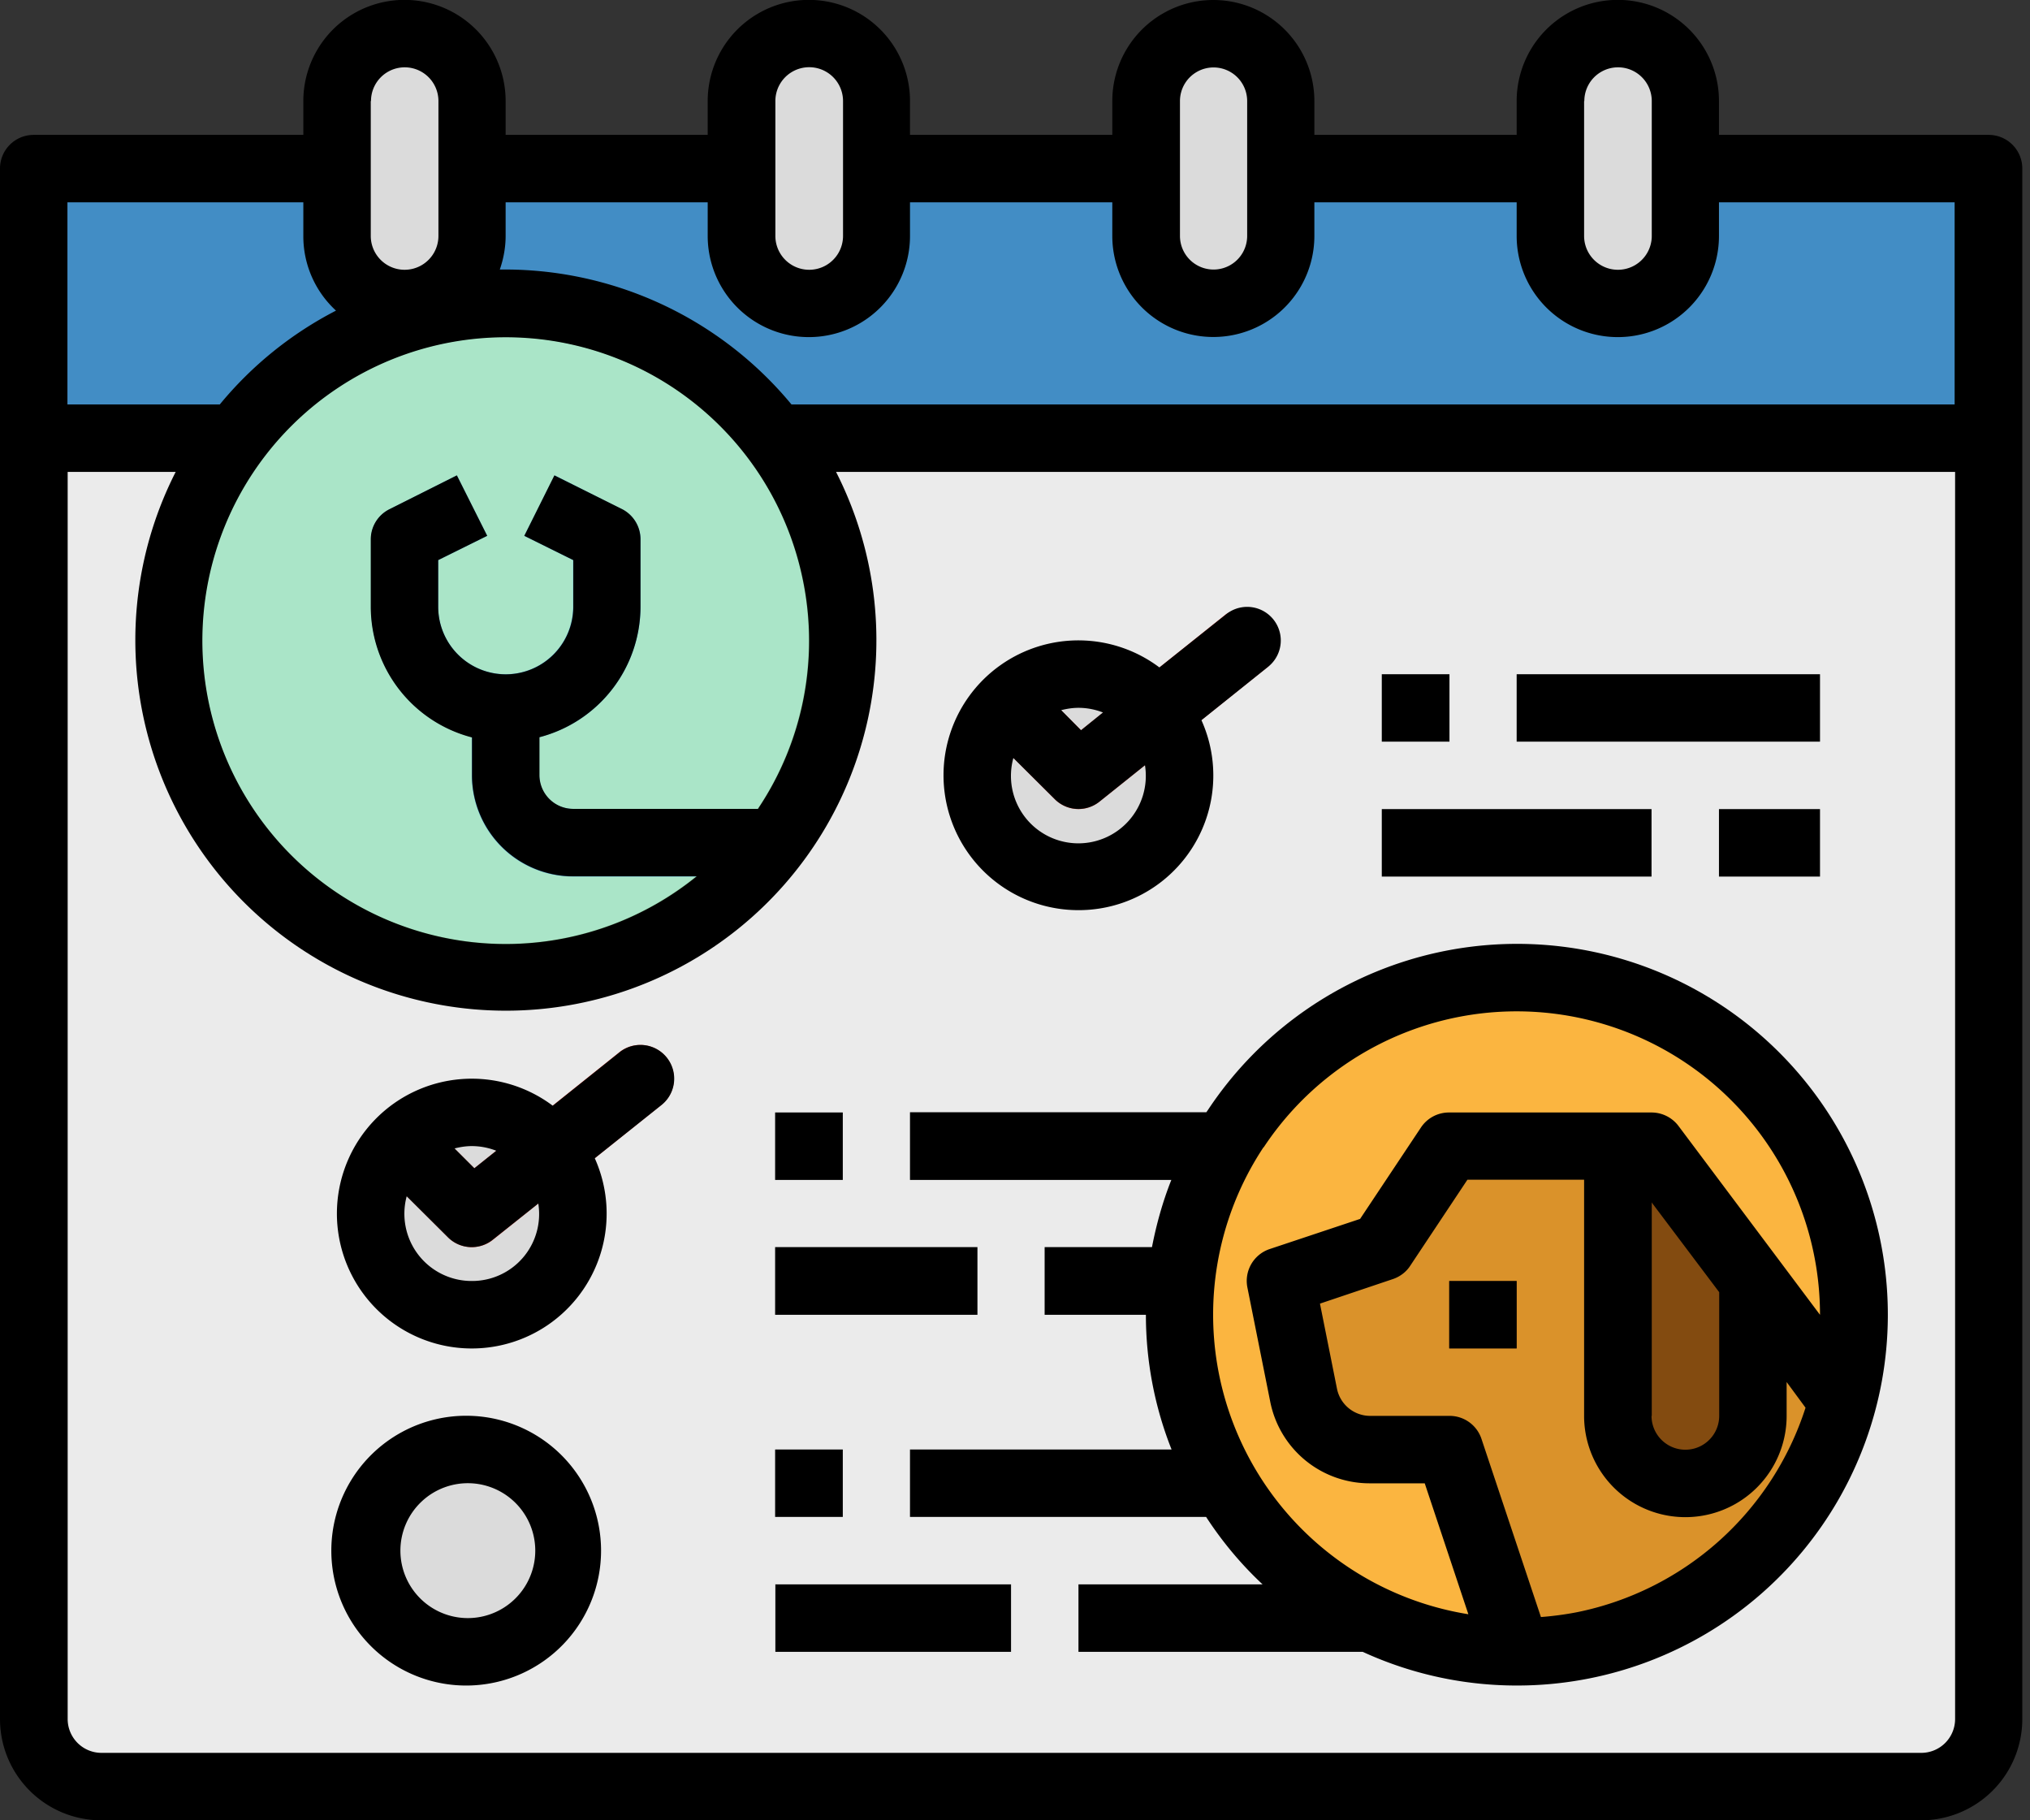 <svg width="87" height="78" fill="none" xmlns="http://www.w3.org/2000/svg"><rect width="100%" height="100%" fill="#333333" stroke="none"/><path d="M1.44 7.22h83.78v66.45a2.89 2.89 0 0 1-2.89 2.89h-78a2.89 2.89 0 0 1-2.89-2.9V7.23Z" fill="#EBEBEB"/><path d="M1.44 7.22h83.78v11.56H1.44V7.22Z" fill="#428DC5"/><path d="M34.17 34.66A14.45 14.45 0 1 1 9.13 20.22a14.45 14.45 0 0 1 25.04 14.44Z" fill="#8DC79D"/><path d="M32.92 33.94a13 13 0 1 1-22.52-13 13 13 0 0 1 22.52 13Z" fill="#AAE5C8"/><path d="M34.17 34.66a14.58 14.58 0 0 1-2.19 2.9h-7.43a4.34 4.34 0 0 1-4.33-4.34v-2.89h2.89v2.89a1.44 1.44 0 0 0 1.44 1.44h9.62Z" fill="#428DC5"/><path d="M20.22 56.33a4.33 4.33 0 1 0 0-8.66 4.33 4.33 0 0 0 0 8.66ZM20.22 70.78a4.33 4.33 0 1 0 0-8.67 4.33 4.33 0 0 0 0 8.67Z" fill="#DBDBDB"/><path d="M20.22 53.44a1.44 1.44 0 0 1-1.02-.42l-2.89-2.89a1.44 1.44 0 1 1 2.04-2.04l1.98 1.97 6.21-4.97a1.44 1.44 0 1 1 1.8 2.26l-7.22 5.78c-.25.2-.57.31-.9.31Z" fill="#DC4D41"/><path d="M33.22 47.67h2.9v2.89h-2.9v-2.9ZM39 47.67h15.89v2.89H39v-2.9ZM33.22 53.44h8.67v2.9h-8.67v-2.9ZM44.78 53.44h8.66v2.9h-8.66v-2.9ZM46.22 37.56a4.33 4.33 0 1 0 0-8.67 4.33 4.33 0 0 0 0 8.67Z" fill="#DBDBDB"/><path d="M46.22 34.67a1.44 1.44 0 0 1-1.02-.43l-2.89-2.89a1.44 1.44 0 1 1 2.04-2.04l1.98 1.98 6.21-4.97a1.45 1.45 0 0 1 1.8 2.25l-7.22 5.78c-.25.2-.57.32-.9.32Z" fill="#DC4D41"/><path d="M59.22 28.89h2.9v2.89h-2.9v-2.9ZM65 28.89h13v2.89H65v-2.9ZM59.22 34.67h11.56v2.89H59.22v-2.9ZM73.67 34.67H78v2.89h-4.33v-2.9ZM33.22 62.11h2.9V65h-2.9v-2.89ZM39 62.11h15.89V65H39v-2.89ZM33.22 67.89h10.11v2.89h-10.1v-2.9ZM46.22 67.89H65v2.89H46.22v-2.9ZM37.56 4.33a2.89 2.89 0 0 0-5.78 0v5.78a2.89 2.89 0 1 0 5.78 0V4.33ZM20.22 4.33a2.89 2.89 0 0 0-5.78 0v5.78a2.89 2.89 0 1 0 5.78 0V4.33ZM54.89 4.33a2.89 2.89 0 0 0-5.78 0v5.78a2.89 2.89 0 1 0 5.78 0V4.33ZM72.22 4.33a2.89 2.89 0 0 0-5.78 0v5.78a2.89 2.89 0 1 0 5.78 0V4.33Z" fill="#DBDBDB"/><path d="M78.97 60.03a14.45 14.45 0 1 1-27.95-7.37 14.45 14.45 0 0 1 27.95 7.37Z" fill="#FBB540"/><path d="M78.97 60.03a14.48 14.48 0 0 1-13.58 10.75H65l-2.89-8.67h-3.4a2.89 2.89 0 0 1-2.84-2.32l-.98-4.9 4.33-1.45 2.9-4.33h8.66l8.19 10.92Z" fill="#DA922A"/><path d="M75.11 54.89v5.78a2.89 2.89 0 0 1-5.78 0V49.1h1.45l4.33 5.78ZM62.11 54.89H65v2.89h-2.89v-2.9Z" fill="#834B10"/><path d="M21.66 31.77A5.78 5.78 0 0 1 15.9 26v-2.9a1.44 1.44 0 0 1 .8-1.28l2.88-1.45 1.3 2.59-2.1 1.04v2a2.89 2.89 0 1 0 5.78 0v-2l-2.09-1.04 1.3-2.59 2.88 1.45a1.45 1.45 0 0 1 .8 1.29V26a5.78 5.78 0 0 1-5.78 5.77Z" fill="#4799CF"/><path d="M85.22 5.78H73.67V4.33a4.33 4.33 0 0 0-8.67 0v1.45h-8.67V4.33a4.33 4.33 0 1 0-8.66 0v1.45H39V4.33a4.33 4.33 0 1 0-8.67 0v1.45h-8.66V4.33a4.33 4.33 0 0 0-8.67 0v1.45H1.44A1.44 1.44 0 0 0 0 7.22v66.45A4.34 4.34 0 0 0 4.33 78h78a4.34 4.34 0 0 0 4.34-4.33V7.22a1.44 1.44 0 0 0-1.45-1.44ZM67.9 4.33a1.44 1.44 0 0 1 2.89 0v5.78a1.44 1.44 0 0 1-2.9 0V4.33Zm-17.33 0a1.44 1.44 0 1 1 2.88 0v5.78a1.44 1.44 0 1 1-2.88 0V4.33Zm-17.34 0a1.44 1.44 0 0 1 2.9 0v5.78a1.44 1.44 0 0 1-2.9 0V4.33Zm1.18 20.52a12.91 12.91 0 0 1-1.9 9.77c0 .02-.02.03-.03.04h-7.92a1.45 1.45 0 0 1-1.44-1.44v-1.63a5.79 5.79 0 0 0 4.33-5.6v-2.88a1.45 1.45 0 0 0-.8-1.3l-2.89-1.44-1.29 2.59 2.1 1.04v2a2.89 2.89 0 0 1-5.79 0v-2l2.1-1.04-1.3-2.59-2.89 1.45a1.44 1.44 0 0 0-.8 1.29V26a5.79 5.79 0 0 0 4.34 5.6v1.62a4.34 4.34 0 0 0 4.33 4.33h5.3a13 13 0 1 1 4.55-12.7ZM15.9 4.33a1.44 1.44 0 0 1 2.89 0v5.78a1.44 1.44 0 0 1-2.9 0V4.33Zm-13 4.34H13v1.44a4.32 4.32 0 0 0 1.4 3.2 15.86 15.86 0 0 0-4.98 4.02H2.89V8.67Zm80.89 65a1.45 1.45 0 0 1-1.45 1.44h-78a1.45 1.45 0 0 1-1.44-1.44V20.22h4.63a15.88 15.88 0 1 0 28.3 0h47.96v53.45Zm0-56.34H33.92a15.94 15.94 0 0 0-12.5-5.78c.16-.46.25-.95.25-1.44V8.67h8.66v1.44a4.33 4.33 0 0 0 8.67 0V8.67h8.67v1.44a4.33 4.33 0 1 0 8.66 0V8.67H65v1.44a4.33 4.33 0 0 0 8.67 0V8.67h10.1v8.66Z" fill="#000"/><path d="M49.37 53.44h-4.6v2.9h4.34c0 1.97.37 3.93 1.1 5.77H39V65h12.69c.69 1.06 1.5 2.03 2.42 2.89h-7.89v2.89H58.4a15.81 15.81 0 0 0 6.98 1.44h.02a15.89 15.89 0 1 0-13.63-24.66l-.07.1H39v2.9h11.2c-.37.93-.64 1.9-.83 2.88ZM67.6 69.08c-.51.1-1.04.17-1.56.21l-2.55-7.64a1.44 1.44 0 0 0-1.37-.98h-3.4a1.45 1.45 0 0 1-1.42-1.16l-.73-3.65 3.12-1.05c.3-.1.57-.3.74-.56l2.46-3.7h5v10.12a4.33 4.33 0 1 0 8.68 0v-1.45l.81 1.1a13 13 0 0 1-9.78 8.76Zm3.19-8.41v-9.15l.03.05 2.86 3.8v5.3a1.44 1.44 0 0 1-2.9 0ZM54.16 49.16A13 13 0 0 1 78 56.34l-6.07-8.1a1.45 1.45 0 0 0-1.15-.57H62.1a1.44 1.44 0 0 0-1.2.64l-2.61 3.92-3.87 1.29a1.44 1.44 0 0 0-.96 1.65l.98 4.9a4.34 4.34 0 0 0 4.25 3.49h2.37l1.87 5.61a13 13 0 0 1-8.78-20.01ZM20.22 60.67a5.78 5.78 0 1 0 0 11.55 5.78 5.78 0 0 0 0-11.55Zm0 8.66a2.89 2.89 0 1 1 0-5.77 2.89 2.89 0 0 1 0 5.77ZM26.54 45.1l-2.85 2.28a5.78 5.78 0 1 0 1.8 2.25l2.86-2.28a1.44 1.44 0 0 0-1.8-2.26Zm-6.32 4.01c.36 0 .72.07 1.05.2l-.94.75-.85-.85c.24-.06.49-.1.74-.1Zm0 5.78a2.88 2.88 0 0 1-2.79-3.63l1.77 1.76a1.44 1.44 0 0 0 1.92.1l1.95-1.55a2.87 2.87 0 0 1-2.85 3.32Z" fill="#000"/><path d="M62.11 54.89H65v2.89h-2.89v-2.9ZM33.22 47.67h2.9v2.89h-2.9v-2.9ZM33.22 53.44h8.67v2.9h-8.67v-2.9ZM46.22 39a5.77 5.77 0 0 0 5.27-8.14l2.86-2.29a1.44 1.44 0 0 0-1.8-2.25l-2.86 2.28A5.78 5.78 0 1 0 46.22 39Zm0-8.67c.36 0 .72.07 1.05.2l-.94.76-.85-.86c.24-.06.49-.1.74-.1Zm-2.79 2.15 1.77 1.76a1.44 1.44 0 0 0 1.92.11l1.95-1.56a2.89 2.89 0 1 1-5.64-.31ZM59.22 28.89h2.9v2.89h-2.9v-2.9ZM65 28.89h13v2.89H65v-2.9ZM59.22 34.67h11.56v2.89H59.22v-2.9ZM73.67 34.67H78v2.89h-4.33v-2.9ZM33.22 62.11h2.9V65h-2.9v-2.89ZM33.22 67.89h10.11v2.89h-10.1v-2.9Z" fill="#000"/></svg>